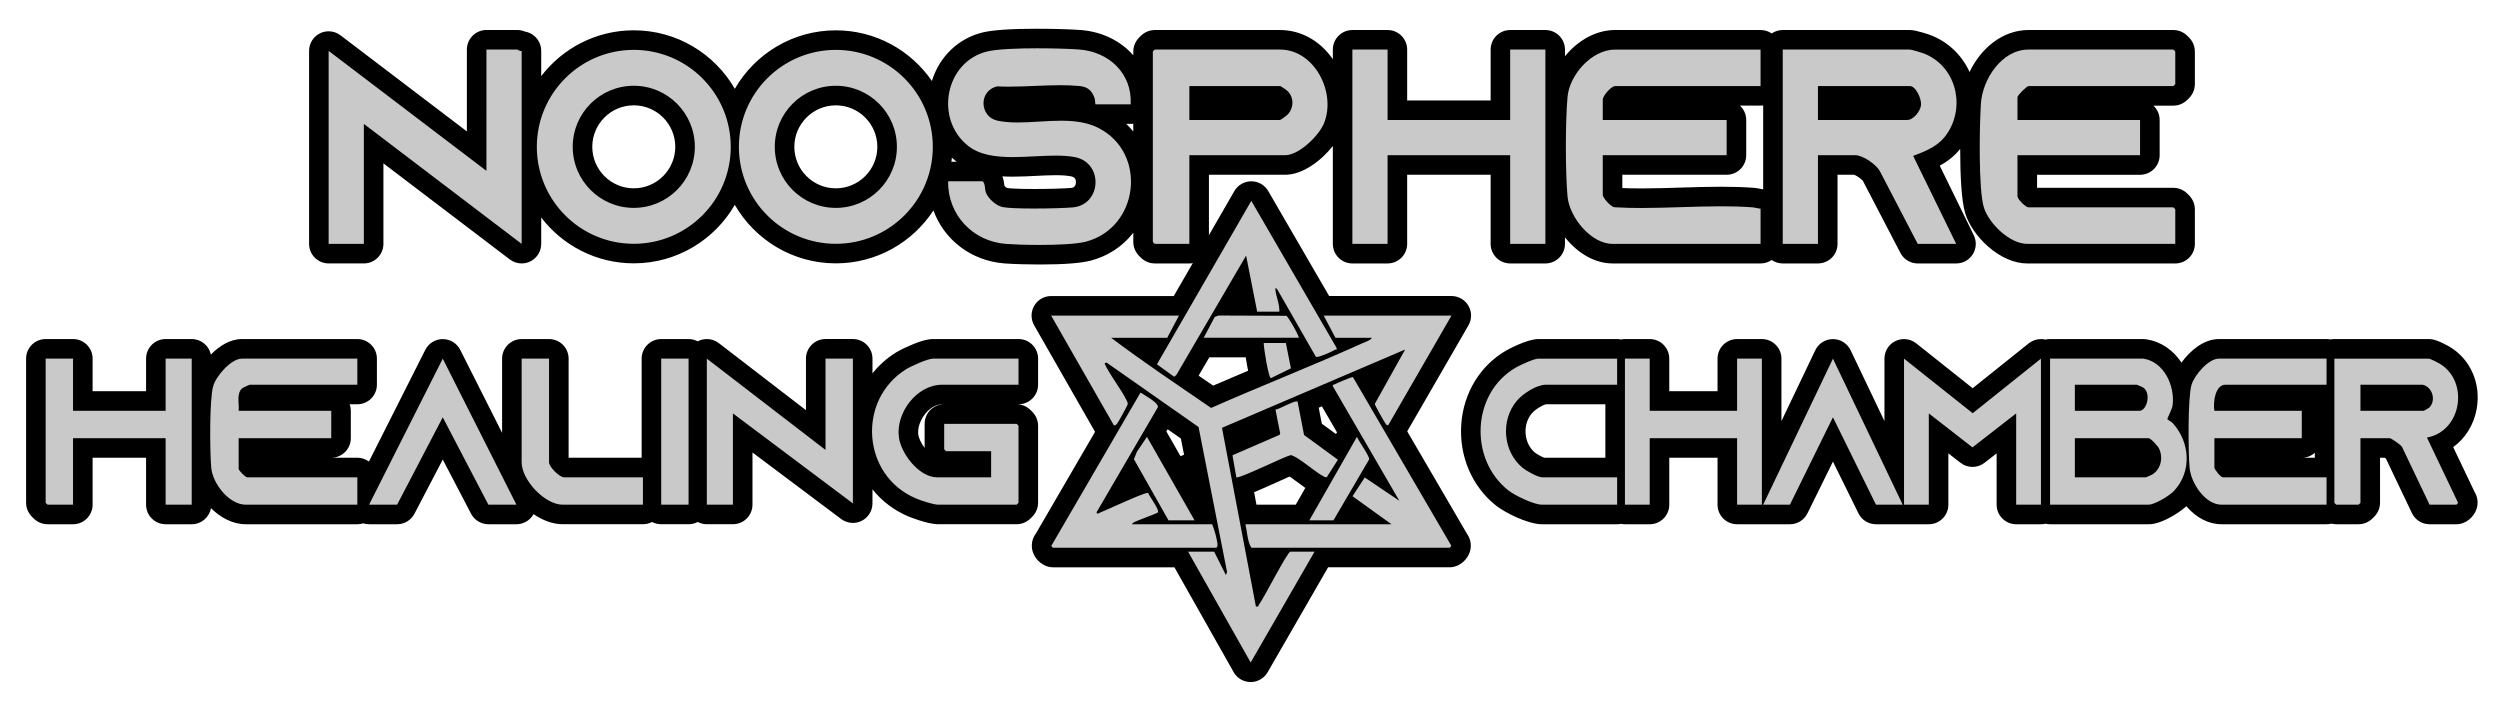 <?xml version="1.0" encoding="UTF-8"?>
<svg id="Layer_1" xmlns="http://www.w3.org/2000/svg" version="1.1" viewBox="0 0 1917 548">
  <!-- Generator: Adobe Illustrator 29.5.1, SVG Export Plug-In . SVG Version: 2.1.0 Build 141)  -->
  <defs>
    <style>
      .st0 {
        fill: #c9c9c9;
      }
    </style>
  </defs>
  <g>
    <path class="st0" d="M797.03,195.31c-9.58,0-19.59-.3-26.13-.79-29.74-2.23-51.83-26.14-51.4-55.63.06-4.1,3.4-7.39,7.5-7.39h26.5c1.93,0,3.78.74,5.17,2.07,3.35,3.19,3.79,7.19,4.05,9.59.08.76.17,1.54.31,1.93.75,2.16,4.98,5.89,7.19,6.34,1.14.23,6.14.98,22.76.98,12.61,0,24.3-.43,28.91-.84,7.46-.66,10.38-6.22,10.63-11.21.24-4.88-2.2-11.09-9.86-12.54-3.53-.67-7.83-.99-13.16-.99-4.94,0-10.13.26-15.62.54-5.65.29-11.5.58-17.25.58-12.02,0-27.28-1.15-38.71-10.07-14.71-11.48-21.32-30.38-17.26-49.32,3.9-18.19,17.14-32.14,34.53-36.39,8.96-2.19,27.02-2.65,40.6-2.65,11.93,0,24.61.37,32.32.95,13.16.99,25.09,6.33,33.6,15.06,8.96,9.19,13.5,21.57,12.79,34.86-.21,3.98-3.5,7.1-7.49,7.1h-27c-1.67,0-7.14-.6-7.68-8.39-.03-.43-.08-1.18-.14-1.58-1.21-3.2-2.02-3.79-5.35-4.12-4.03-.39-8.52-.58-13.74-.58-6.32,0-12.99.28-19.45.55-6.58.28-13.38.56-19.95.56-2.93,0-5.62-.06-8.16-.17-3.49,1.15-3.88,4.13-3.87,5.43,0,.83.25,5.04,4.84,6.01,3.83.81,8.36,1.2,13.86,1.2,5.07,0,10.32-.32,15.87-.65,5.67-.34,11.54-.69,17.34-.69,8.46,0,21,.66,32.21,6.39,20.11,10.29,31.09,30.95,28.65,53.92-2.43,22.84-18.01,41.34-39.71,47.14-8.62,2.3-25.25,2.79-37.68,2.79ZM400,194.5c-1.61,0-3.21-.52-4.54-1.53l-108.96-82.85v76.88c0,4.14-3.36,7.5-7.5,7.5h-27c-4.14,0-7.5-3.36-7.5-7.5V39c0-2.85,1.62-5.45,4.17-6.72,1.06-.52,2.2-.78,3.33-.78,1.61,0,3.21.52,4.54,1.53l108.96,82.85V38c0-4.14,3.36-7.5,7.5-7.5h23.5c1.71,0,3.04.56,3.93,1.01,1.3.07,2.58.49,3.7,1.23,2.1,1.39,3.37,3.74,3.37,6.26v50.35c10.04-33.85,41.43-58.61,78.49-58.61s66.45,23.21,77.47,55.41c11.02-32.19,41.58-55.4,77.46-55.4,45.13,0,81.85,36.72,81.85,81.85s-36.72,81.85-81.85,81.85c-35.89,0-66.45-23.21-77.47-55.41-11.02,32.19-41.58,55.4-77.46,55.4s-68.45-24.76-78.49-58.61v51.18c0,2.85-1.62,5.45-4.17,6.72-1.06.52-2.2.78-3.33.78ZM640.92,73.26c-21.68,0-39.32,17.64-39.32,39.32s17.64,39.32,39.32,39.32,39.32-17.64,39.32-39.32-17.64-39.32-39.32-39.32ZM485.98,73.25c-21.68,0-39.32,17.64-39.32,39.32s17.64,39.32,39.32,39.32,39.32-17.64,39.32-39.32-17.64-39.32-39.32-39.32ZM1554.5,194.5c-16.85,0-35.54-17.75-40.37-33.01-5.07-16-3.54-68.96-2.66-82.52,1.53-23.41,19.58-48.47,44.03-48.47h111c4.29,0,9,4.71,9,9v25c0,4.29-4.71,9-9,9h-108.85c-.99.87-2.28,2.16-3.15,3.15v7.85h86.5c4.14,0,7.5,3.36,7.5,7.5v27c0,4.14-3.36,7.5-7.5,7.5h-86.5v22.43c.66.82,1.75,1.91,2.57,2.57h109.43c4.29,0,9,4.71,9,9v26.5c0,4.14-3.36,7.5-7.5,7.5h-113.5ZM1470.5,194.5c-2.8,0-5.36-1.56-6.65-4.04l-29-55.73c-2.09-3.43-9.7-8.23-12.35-8.23h-21v60.5c0,4.14-3.36,7.5-7.5,7.5h-27c-4.14,0-7.5-3.36-7.5-7.5V38c0-4.14,3.36-7.5,7.5-7.5h97.5c3.08,0,12.72,3.25,12.81,3.29,13.09,4.89,23.21,15.39,27.79,28.8,4.87,14.28,3.08,29.84-4.91,42.69-6.09,9.79-14.52,14.73-22.87,18.27l29.42,60.15c1.14,2.32,1,5.07-.38,7.27-1.37,2.19-3.77,3.53-6.36,3.53h-29.5ZM1462.12,84.5c1.27-.63,3.29-3.33,3.46-4.68.06-1.45-1.32-4.87-2.46-6.32h-61.62v11h60.62ZM1236.5,194.5c-20.62,0-40.33-23.82-42.01-43.32-1.71-19.89-1.71-57.48,0-77.36,1.72-20.03,21.32-43.32,44.01-43.32h111.5c4.14,0,7.5,3.36,7.5,7.5v28c0,4.14-3.36,7.5-7.5,7.5h-110.15c-1.11.89-2.72,2.74-3.35,3.89v7.11h87.5c4.14,0,7.5,3.36,7.5,7.5v27c0,4.14-3.36,7.5-7.5,7.5h-87.5v21.52c.76,1.1,2.21,2.72,3.2,3.47,5.78.32,12.01.48,19,.48,10,0,20.35-.33,30.37-.64,10.11-.32,20.57-.65,30.78-.65,9.03,0,16.97.26,24.25.79,1.61.12,3,.41,4.21.66.87.18,1.62.34,2.21.38,3.94.27,6.99,3.54,6.99,7.48v27c0,4.14-3.36,7.5-7.5,7.5h-113.5ZM1158,194.5c-4.14,0-7.5-3.36-7.5-7.5v-60.5h-79v60.5c0,4.14-3.36,7.5-7.5,7.5h-27c-4.14,0-7.5-3.36-7.5-7.5V38c0-4.14,3.36-7.5,7.5-7.5h27c4.14,0,7.5,3.36,7.5,7.5v46.5h79v-46.5c0-4.14,3.36-7.5,7.5-7.5h27c4.14,0,7.5,3.36,7.5,7.5v149c0,4.14-3.36,7.5-7.5,7.5h-27ZM885.5,194.5c-4.29,0-9-4.71-9-9V39.5c0-4.29,4.71-9,9-9h96c13.68,0,26.37,7.23,34.81,19.83,9.64,14.38,11.86,32.47,5.81,47.2-4.79,11.67-22.28,28.97-36.62,28.97h-66v60.5c0,4.14-3.36,7.5-7.5,7.5h-26.5ZM979.46,84.5c.98-.7,2.23-1.65,2.8-2.16,1.66-2.16,1.73-4.85.17-6.84-.55-.49-1.78-1.39-2.7-2h-60.23v11h59.96Z"/>
    <path d="M795.78,37.03c12.65,0,24.92.42,31.76.93,22.89,1.72,40.72,18.44,39.46,42.04h-27c-.24,0-.15-3.33-.69-4.8-2.19-5.96-5.3-8.63-11.76-9.25-4.66-.45-9.51-.61-14.47-.61-12.93,0-26.56,1.11-39.4,1.11-3.03,0-6.03-.06-8.95-.22-14.53,3.18-13.74,23.38.21,26.32,4.84,1.02,10.03,1.36,15.41,1.36,10.69,0,22.15-1.34,33.22-1.34,10.24,0,20.14,1.15,28.79,5.57,37.6,19.23,31.14,76.26-9.58,87.14-7.1,1.9-21.88,2.53-35.74,2.53-10.13,0-19.78-.34-25.57-.77-25.59-1.92-44.84-22.37-44.46-48.04h26.5c2.2,2.1,1.36,5.43,2.45,8.55,1.62,4.67,7.96,10.24,12.78,11.22,4.08.83,13.91,1.13,24.25,1.13,11.79,0,24.24-.4,29.57-.87,22.27-1.97,23.81-34.37,1.5-38.59-4.45-.84-9.37-1.12-14.56-1.12-10.4,0-21.9,1.13-32.87,1.13-12.99,0-25.25-1.58-34.1-8.48-26.04-20.33-18.04-64.56,14.44-72.51,7.43-1.82,23.41-2.44,38.82-2.44M1666.5,38c.11,0,1.5,1.39,1.5,1.5v25c0,.11-1.39,1.5-1.5,1.5h-111c-1.39,0-8.5,7.1-8.5,8.5v17.5h94v27h-94v31.5c0,2.22,6.29,8.5,8.5,8.5h111c.11,0,1.5,1.39,1.5,1.5v26.5h-113.5c-13.41,0-29.34-15.53-33.22-27.78-4.35-13.73-3.39-63.44-2.32-79.77,1.22-18.74,16-41.45,36.55-41.45h111M1464.5,38c1.08,0,8.59,2.21,10.19,2.81,24.32,9.08,32.62,38.82,19.13,60.51-6.39,10.28-15.92,14.14-26.81,18.21l32.99,67.46h-29.5l-29.09-55.91c-2.99-5.18-12.97-12.09-18.91-12.09h-28.5v68h-27V38h97.5M1394,92h68.5c4.7,0,10.13-6.79,10.55-11.5.42-4.66-3.89-14.5-8.55-14.5h-70.5v26M1350,38v28h-111.5c-2.97,0-9.5,7.4-9.5,10.5v15.5h95v27h-95v30.5c0,1.95,6.17,9.45,9.37,9.45.06,0,.13,0,.19,0,6.63.39,13.35.53,20.14.53,20.22,0,40.96-1.29,61.15-1.29,8.01,0,15.93.2,23.7.77,2.24.16,4.25.89,6.46,1.04v27h-113.5c-16.69,0-33.17-20.63-34.54-36.46-1.68-19.48-1.68-56.59,0-76.07,1.48-17.16,18.61-36.46,36.54-36.46h111.5M1185,38v149h-27v-68h-94v68h-27V38h27v54h94v-54h27M981.5,38c26.47,0,43.39,33.04,33.68,56.68-3.85,9.38-19.13,24.32-29.68,24.32h-73.5v68h-26.5c-.11,0-1.5-1.39-1.5-1.5V39.5c0-.11,1.39-1.5,1.5-1.5h96M912,92h69.5c.6,0,5.57-3.7,6.35-4.65,4.11-4.93,4.35-11.92.16-16.86-.92-1.08-5.65-4.49-6.51-4.49h-69.5v26M396.5,38c.46,0,1.74,1.12,2.9,1.12.2,0,.41-.03.6-.12v148l-121-92v92h-27V39l121,92V38h23.5M485.99,38.24c41.06,0,74.35,33.29,74.35,74.35s-33.29,74.35-74.35,74.35-74.35-33.29-74.35-74.35,33.29-74.35,74.35-74.35M485.98,159.4c25.86,0,46.82-20.96,46.82-46.82s-20.96-46.82-46.82-46.82-46.82,20.96-46.82,46.82,20.96,46.82,46.82,46.82M640.93,38.25c41.06,0,74.35,33.29,74.35,74.35s-33.29,74.35-74.35,74.35-74.35-33.29-74.35-74.35,33.29-74.35,74.35-74.35M640.92,159.41c25.86,0,46.82-20.96,46.82-46.82s-20.96-46.82-46.82-46.82-46.82,20.96-46.82,46.82,20.96,46.82,46.82,46.82M795.78,22.03c-20.35,0-34.6.96-42.38,2.87-18.61,4.55-33.11,18.59-38.81,37.2-16.12-23.44-43.13-38.84-73.67-38.84-33.08,0-62.02,18.07-77.46,44.85-15.44-26.79-44.39-44.87-77.47-44.87-28.91,0-54.65,13.8-70.99,35.15v-19.39c0-5.04-2.53-9.74-6.74-12.52-1.77-1.17-3.73-1.93-5.75-2.27-1.48-.62-3.52-1.21-6.01-1.21h-23.5c-8.28,0-15,6.72-15,15v62.75l-96.92-73.69c-2.66-2.02-5.86-3.06-9.08-3.06-2.27,0-4.55.51-6.66,1.56-5.11,2.53-8.34,7.74-8.34,13.44v148c0,8.28,6.72,15,15,15h27c8.28,0,15-6.72,15-15v-61.75l96.92,73.69c2.66,2.02,5.86,3.06,9.08,3.06,2.27,0,4.55-.51,6.66-1.56,5.11-2.53,8.34-7.74,8.34-13.44v-20.22c16.34,21.36,42.08,35.15,70.99,35.15,33.08,0,62.02-18.07,77.46-44.85,15.44,26.79,44.39,44.87,77.47,44.87,31.29,0,58.87-16.17,74.84-40.58,8.17,22.45,28.85,38.7,54.58,40.63,6.72.5,16.95.82,26.7.82,18.73,0,32.06-1.02,39.62-3.04,12.79-3.42,23.82-10.59,31.91-20.75.15-.19.3-.37.44-.56v7.04c0,6.29,3.71,10,5.1,11.4,1.4,1.4,5.1,5.1,11.4,5.1h26.5c8.28,0,15-6.72,15-15v-53h58.5c13.4,0,27.67-10.85,36.5-22.04v75.04c0,8.28,6.72,15,15,15h27c8.28,0,15-6.72,15-15v-53h64v53c0,8.28,6.72,15,15,15h27c8.28,0,15-6.72,15-15v-5.01c.74.92,1.51,1.82,2.3,2.71,9.97,11.16,22.11,17.3,34.2,17.3h113.5c3.16,0,6.08-.97,8.5-2.64,2.42,1.66,5.34,2.64,8.5,2.64h27c8.28,0,15-6.72,15-15v-53h12.77c1.88.64,5.44,3.11,6.67,4.65l28.76,55.27c2.58,4.96,7.71,8.08,13.31,8.08h29.5c5.18,0,9.98-2.67,12.72-7.06,2.74-4.39,3.02-9.88.75-14.53l-26.1-53.36c5.53-3.02,10.99-7.03,15.68-12.86,0,18.85.82,39.8,3.92,49.57,2.75,8.69,9.1,17.88,17.42,25.21,9.55,8.41,20.24,13.04,30.1,13.04h113.5c8.28,0,15-6.72,15-15v-26.5c0-6.29-3.71-10-5.1-11.4-1.4-1.4-5.1-5.1-11.4-5.1h-104.5v-10h79c8.28,0,15-6.72,15-15v-27c0-4.35-1.85-8.26-4.8-11h15.3c6.29,0,10-3.71,11.4-5.1,1.4-1.4,5.1-5.1,5.1-11.4v-25c0-6.29-3.71-10-5.1-11.4-1.4-1.4-5.1-5.1-11.4-5.1h-111c-20.25,0-36.73,14.32-45.27,32.18-5.95-13.15-16.76-23.36-30.29-28.42-.1-.04-10.55-3.76-15.44-3.76h-97.5c-3.16,0-6.08.97-8.5,2.64-2.42-1.66-5.34-2.64-8.5-2.64h-111.5c-12.55,0-25.07,5.82-35.24,16.4-1.14,1.18-2.22,2.4-3.26,3.66v-5.05c0-8.28-6.72-15-15-15h-27c-8.28,0-15,6.72-15,15v39h-64v-39c0-8.28-6.72-15-15-15h-27c-8.28,0-15,6.72-15,15v7.36c-9.86-14.22-24.57-22.36-40.5-22.36h-96c-6.29,0-10,3.71-11.4,5.1-1.4,1.4-5.1,5.1-5.1,11.4v2.89c-.62-.71-1.27-1.41-1.93-2.09-9.78-10.03-23.42-16.18-38.41-17.3-7.87-.59-20.78-.97-32.88-.97h0ZM485.98,144.4c-17.55,0-31.82-14.27-31.82-31.82s14.27-31.82,31.82-31.82,31.82,14.27,31.82,31.82-14.27,31.82-31.82,31.82h0ZM640.92,144.41c-17.55,0-31.82-14.28-31.82-31.82s14.28-31.82,31.82-31.82,31.82,14.28,31.82,31.82-14.28,31.82-31.82,31.82h0ZM1334.2,81h15.8c.68,0,1.35-.05,2-.13v64.27c-.31-.04-.62-.07-.94-.1-.22-.03-.8-.15-1.22-.24-1.3-.27-3.09-.65-5.21-.8-7.46-.55-15.57-.81-24.79-.81-10.32,0-20.84.33-31.02.65-9.96.31-20.25.64-30.13.64-5.31,0-10.15-.09-14.69-.28v-10.2h80c8.28,0,15-6.72,15-15v-27c0-4.35-1.85-8.26-4.8-11h0ZM863.64,95h3.36c.68,0,1.35-.05,2-.13v5.98c-1.65-2.06-3.44-4.02-5.36-5.85h0ZM729.55,124c.13-1.02.24-2.05.34-3.08,1.09,1,2.22,1.96,3.4,2.88.09.07.17.13.26.2h-4ZM776.62,135.46c5.94,0,11.88-.3,17.63-.59,5.39-.27,10.49-.53,15.24-.53s8.71.28,11.77.86c3.96.75,3.81,3.8,3.76,4.8-.19,3.79-2.91,4.03-3.8,4.11-4.51.4-16.3.81-28.25.81s-18.61-.44-20.76-.75c-.61-.36-1.49-1.11-2.02-1.72,0-.04,0-.07-.01-.11-.18-1.63-.47-4.23-1.57-7.08,2.77.15,5.46.2,8.02.2h0Z"/>
  </g>
  <g>
    <path class="st0" d="M1863,394.5c-2.89,0-5.53-1.66-6.77-4.27l-20.7-43.42c-1.05-.9-3.29-2.45-4.71-3.31h-13.32v42c0,4.29-4.71,9-9,9h-17c-1.23,0-2.5-.39-3.68-1.04-1.12.66-2.42,1.04-3.82,1.04h-80.5c-11.37,0-20.84-8.64-26.48-18.65-1.33,2.01-2.85,3.94-4.55,5.76-3.68,3.94-16.93,12.89-24.97,12.89h-75.5c-1.26,0-2.46-.31-3.5-.87-1.04.55-2.24.87-3.5.87h-19c-4.14,0-7.5-3.36-7.5-7.5v-54.67l-21.4,16.63c-1.35,1.05-2.98,1.58-4.6,1.58s-3.25-.53-4.6-1.58l-21.4-16.63v54.67c0,4.14-3.36,7.5-7.5,7.5h-19c-.17,0-.34,0-.5-.02-.17.01-.33.02-.5.02h-20.5c-2.86,0-5.47-1.62-6.73-4.19l-26.27-53.35-26.27,53.35c-1.26,2.56-3.87,4.19-6.73,4.19h-20.5c-.17,0-.33,0-.5-.02-.17.01-.33.02-.5.02h-19c-4.14,0-7.5-3.36-7.5-7.5v-43.5h-52v43.5c0,4.14-3.36,7.5-7.5,7.5h-19c-1.07,0-2.08-.22-3-.62-.92.4-1.93.62-3,.62h-57.5c-8.93,0-25.13-8.3-30.62-12.64-16.57-13.09-25.5-34.11-23.88-56.22,1.56-21.36,13-40.16,30.59-50.31.14-.08,14.37-7.83,20.92-7.83h60.5c1.07,0,2.08.22,3,.62.92-.4,1.93-.62,3-.62h19c4.14,0,7.5,3.36,7.5,7.5v32.5h52v-32.5c0-4.14,3.36-7.5,7.5-7.5h19c4.14,0,7.5,3.36,7.5,7.5v81l40.23-84.21c1.25-2.61,3.88-4.27,6.77-4.27s5.52,1.66,6.77,4.27l40.23,84.21v-81c0-2.88,1.65-5.5,4.24-6.75,1.04-.5,2.15-.75,3.26-.75,1.66,0,3.31.55,4.67,1.63l47.99,38.14,47.66-38.12c1.36-1.08,3.01-1.64,4.69-1.64,1.1,0,2.21.24,3.25.74.08.04.17.08.25.13,1.05-.55,2.24-.87,3.5-.87h71.5c.38,0,.77.03,1.15.09,9.64,1.5,17.9,7.49,23.25,16.87,2.09,3.67,3.65,7.71,4.63,11.88.24-1.36.5-2.55.8-3.53,2.62-8.59,14.94-25.31,28.17-25.31h82.5c1.07,0,2.08.22,3,.62.92-.4,1.93-.62,3-.62h72.5c.42,0,.83.03,1.24.1,3.45.58,10.71,4.72,10.78,4.76,13.39,7.97,20.14,23.65,17.2,39.97-2.28,12.67-9.77,22.64-20.3,27.65l19.57,41.02c1.3,1.99,1.69,4.5.93,6.88-.87,2.75-4.06,6.62-8.42,6.62h-20.5ZM1782.5,358.5v-56h-75.47c-.65.86-1.26,2.82-1.6,5h59.57c4.14,0,7.5,3.36,7.5,7.5v21c0,4.14-3.36,7.5-7.5,7.5h-59.5v13.35c.37.52.86,1.14,1.31,1.65h75.69ZM1644.1,358.5c.87-.38,2.02-.9,2.49-1.14,3.32-2.08,3.77-6.75,2.29-10.01-.57-.87-2.23-2.75-3.42-3.85h-46.95v15h45.6ZM1238.5,358.5v-56h-53c-4.19,0-12.8,5.03-16.76,9.78-4.77,5.73-7.08,13.53-6.32,21.42.75,7.82,4.3,14.68,9.99,19.32,2.2,1.79,8.35,5.03,10.38,5.49h55.71ZM1856.69,307.5c.37-.22.76-.45,1.07-.64.42-.8.32-1.88.06-2.63-.24-.69-.71-1.43-1.29-1.72h-39.03v5h39.19ZM1638.76,307.5c.5-1.19.71-3.11.4-4.05-.61-.3-1.42-.67-2.06-.95h-38.6v5h40.26Z"/>
    <path d="M1862.5,275c1.37.23,6.67,2.91,8.19,3.81,22.82,13.57,17.09,51.82-9.7,56.7l23.58,49.45c.88.62-.95,2.04-1.07,2.04h-20.5l-21.15-44.35c-.87-1.66-8.44-6.65-9.35-6.65h-22.5v49.5c0,.11-1.39,1.5-1.5,1.5h-17c-.11,0-1.5-1.39-1.5-1.5v-110.5h72.5M1810,315h48.5c.27,0,4.03-2.15,4.55-2.72,5.17-5.71,1.81-15.97-5.55-17.28h-47.5v20M1784,275v20h-77.5c-8.04,0-9.67,14.13-8.5,20h67v21h-67v22.5c0,1.39,4.75,7.5,6.5,7.5h79.5v21h-80.5c-12.76,0-23.54-16.85-24.54-28.46-1.02-11.8-1.45-53.74,1.53-63.54,2.26-7.42,12.89-20,21-20h82.5M1643.5,275c15.99,2.48,24.19,20.81,22.5,35.5-.41,3.57-4.14,9.85-4.07,10.93.02.33,3.09,1.88,4.11,3.01,13.31,14.62,14.88,37.13.94,52.04-3.37,3.61-14.79,10.51-19.49,10.51h-75.5v-112h71.5M1591,315h49.5c5.57,0,9.05-12.74,3.47-17.47-.53-.45-5.17-2.53-5.47-2.53h-47.5v20M1591,366h54.5c.27,0,4.19-1.75,4.85-2.15,6.76-4.07,8.5-13.07,5.21-19.91-.91-1.89-6.35-7.94-8.06-7.94h-56.5v30M1565,275v112h-19v-70l-33.5,26.04-33.5-26.04v70h-19v-112l52.67,41.86,52.33-41.86M1351,275v112h-19v-51h-67v51h-19v-112h19v40h67v-40h19M1240,275v20h-54.5c-7.35,0-17.85,6.87-22.52,12.48-12.52,15.02-10.5,38.96,4.7,51.35,2.81,2.29,11.51,7.17,14.83,7.17h57.5v21h-57.5c-6.34,0-20.8-6.94-25.98-11.02-30.26-23.9-28.01-74.65,5.81-94.14,3.3-1.9,13.91-6.83,17.17-6.83h60.5M1405.5,275.02l53.5,111.98h-20.5l-33-67.01-33,67.01h-20.5l53.5-111.98M1565,260c-3.34,0-6.66,1.12-9.37,3.29l-42.99,34.39-43.31-34.42c-2.71-2.15-6.01-3.26-9.33-3.26-2.22,0-4.45.49-6.52,1.49-5.18,2.5-8.48,7.75-8.48,13.51v47.9l-25.97-54.35c-2.49-5.21-7.76-8.53-13.53-8.53s-11.04,3.32-13.53,8.53l-25.97,54.35v-47.9c0-8.28-6.72-15-15-15h-19c-8.28,0-15,6.72-15,15v25h-37v-25c0-8.28-6.72-15-15-15h-19c-1.03,0-2.03.1-3,.3-.97-.2-1.97-.3-3-.3h-60.5c-8.93,0-24.51,8.75-24.66,8.84-19.76,11.39-32.59,32.42-34.33,56.26-1.79,24.59,8.19,48.01,26.72,62.65,6.3,4.97,23.96,14.25,35.27,14.25h57.5c1.03,0,2.03-.1,3-.3.97.2,1.97.3,3,.3h19c8.28,0,15-6.72,15-15v-36h37v36c0,8.28,6.72,15,15,15h19c.17,0,.34,0,.5,0,.17,0,.33,0,.5,0h20.5c5.71,0,10.93-3.25,13.46-8.37l19.54-39.68,19.54,39.68c2.52,5.13,7.74,8.37,13.46,8.37h20.5c.17,0,.33,0,.5,0,.17,0,.33,0,.5,0h19c8.28,0,15-6.72,15-15v-39.34l9.29,7.22c2.71,2.1,5.96,3.16,9.21,3.16s6.5-1.05,9.21-3.16l9.29-7.22v39.34c0,8.28,6.72,15,15,15h19c1.2,0,2.38-.14,3.5-.41,1.12.27,2.3.41,3.5.41h75.5c1.79,0,7.25,0,17.6-5.83,2.26-1.27,7.49-4.39,11.39-7.99,7.63,8.93,17.15,13.82,27.01,13.82h80.5c1.29,0,2.54-.16,3.74-.47,1.13.29,2.39.47,3.76.47h17c6.29,0,10-3.71,11.4-5.1,1.4-1.4,5.1-5.1,5.1-11.4v-34.5h3.6c.32.22.63.44.92.65l19.93,41.81c2.49,5.22,7.76,8.54,13.54,8.54h20.5c7.76,0,13.7-5.97,15.57-11.86,1.4-4.41.77-9.06-1.52-12.81l-16.45-34.48c9.24-6.67,15.8-16.98,18-29.2,3.5-19.42-4.65-38.16-20.75-47.74-.08-.05-8.27-4.86-13.39-5.71-.82-.14-1.64-.21-2.47-.21h-72.5c-1.03,0-2.03.1-3,.3-.97-.2-1.97-.3-3-.3h-82.5c-11.65,0-22.12,8.89-28.73,18.06-6.51-9.87-15.99-16.18-26.97-17.88-.76-.12-1.53-.18-2.3-.18h-71.5c-1.21,0-2.38.14-3.51.41-1.15-.28-2.32-.41-3.49-.41h0ZM1185.63,310h45.37v41h-46.98c-1.97-.8-5.66-2.86-6.91-3.83-4.03-3.29-6.68-8.47-7.23-14.2-.57-5.9,1.11-11.69,4.61-15.89,2.57-3.09,8.69-6.76,11.13-7.08h0ZM1713,351h52c3.84,0,7.35-1.44,10-3.82v3.82h-62Z"/>
  </g>
  <g>
    <path class="st0" d="M719.5,394.5c-6.84,0-19.97-5.35-20.09-5.41-21.5-9.07-35.59-28.4-37.91-51.87v48.78c0,2.84-1.6,5.44-4.15,6.71-1.06.53-2.21.79-3.35.79-1.59,0-3.18-.51-4.5-1.5l-80-60v55c0,4.14-3.36,7.5-7.5,7.5h-20c-3.19,0-5.92-1.99-7-4.8-1.08,2.81-3.81,4.8-7,4.8h-21c-3.19,0-5.92-1.99-7-4.8-1.08,2.81-3.81,4.8-7,4.8h-61.5c-17.5,0-39-22.06-39-40v-79.5c0-4.14,3.36-7.5,7.5-7.5h21c4.14,0,7.5,3.36,7.5,7.5v78.55c.89,1.49,3.46,4.06,4.95,4.95h59.55c2.78,0,5.2,1.51,6.5,3.76v-87.26c0-4.14,3.36-7.5,7.5-7.5h21c3.19,0,5.92,1.99,7,4.8.67-1.73,1.96-3.19,3.69-4.03,1.05-.52,2.18-.77,3.31-.77,1.62,0,3.24.53,4.57,1.56l78.93,60.71v-54.77c0-4.14,3.36-7.5,7.5-7.5h21c4.14,0,7.5,3.36,7.5,7.5v49.18c1.94-19.4,12.53-36.89,29.22-47.34,3.48-2.18,17.99-9.34,24.78-9.34h65.5c4.14,0,7.5,3.36,7.5,7.5v20c0,4.14-3.36,7.5-7.5,7.5h-58.5c-6.37,0-12.94,3.33-18.04,9.13-5.76,6.56-8.73,15.24-7.76,22.64,1.31,10.01,12.81,24.23,21.8,24.23h34v-5h-27c-4.29,0-9-4.71-9-9v-19.5c0-4.14,3.36-7.5,7.5-7.5h55.5c4.29,0,9,4.71,9,9v59c0,4.29-4.71,9-9,9h-60ZM374.5,394.5c-2.79,0-5.35-1.55-6.65-4.03l-28.35-54.28-28.35,54.28c-1.29,2.48-3.85,4.03-6.65,4.03h-21.5c-1.65,0-3.22-.54-4.5-1.5-1.25.94-2.81,1.5-4.5,1.5h-85.5c-8.17,0-16.45-4.33-23.34-12.18-6-6.84-9.98-15.46-10.66-23.06v27.74c0,4.14-3.36,7.5-7.5,7.5h-20c-4.14,0-7.5-3.36-7.5-7.5v-43.5h-56v43.5c0,4.14-3.36,7.5-7.5,7.5h-19.5c-4.29,0-9-4.71-9-9v-110.5c0-4.14,3.36-7.5,7.5-7.5h21c4.14,0,7.5,3.36,7.5,7.5v32.5h56v-32.5c0-4.14,3.36-7.5,7.5-7.5h20c4.14,0,7.5,3.36,7.5,7.5v31.16c.41-5.18.99-9.52,1.8-12.27,2.65-9.06,16.09-26.39,29.2-26.39h88.5c4.14,0,7.5,3.36,7.5,7.5v20c0,4.14-3.36,7.5-7.5,7.5h-81.09c-.73.32-1.68.76-2.33,1.08-.25.78-.25,2.43-.2,3.92h63.62c4.14,0,7.5,3.36,7.5,7.5v21c0,4.14-3.36,7.5-7.5,7.5h-63.5v13.83c.36.39.78.81,1.17,1.17h82.33c4.14,0,7.5,3.36,7.5,7.5v7.32l51.3-101.68c1.27-2.53,3.86-4.12,6.7-4.12s5.42,1.59,6.7,4.12l56.5,111.98c1.17,2.33,1.06,5.09-.31,7.31-1.37,2.22-3.78,3.57-6.39,3.57h-21.5Z"/>
    <path d="M781,275v20h-58.5c-19.56,0-35.69,21.56-33.24,40.24,1.67,12.74,15.57,30.76,29.24,30.76h41.5v-20h-34.5c-.11,0-1.5-1.39-1.5-1.5v-19.5h55.5c.11,0,1.5,1.39,1.5,1.5v59c0,.11-1.39,1.5-1.5,1.5h-60c-3.85,0-13.3-3.18-17.18-4.82-41.37-17.45-45.38-75.34-7.62-98.98,3.91-2.45,16.66-8.2,20.8-8.2h65.5M654,275v111l-92-69v70h-20v-112l91,70v-70h21M528,275v112h-21v-112h21M421,275v79.5c0,3.48,8.01,11.5,11.5,11.5h60.5v21h-61.5c-13.82,0-31.5-18.94-31.5-32.5v-79.5h21M274,275v20h-82.5c-.3,0-4.88,2.07-5.48,2.52-4.99,3.73-2.44,12.01-3.02,17.48h71v21h-71v23.5c0,1.27,5.22,6.5,6.5,6.5h84.5v21h-85.5c-12.88,0-25.47-16.17-26.54-28.46-1.04-12.03-1.45-52.33,1.53-62.54,2.27-7.77,13.76-21,22-21h88.5M147,275v112h-20v-51H56v51h-19.5c-.11,0-1.5-1.39-1.5-1.5v-110.5h21v40h71v-40h20M339.5,275.02l56.5,111.98h-21.5l-35-67.01-35,67.01h-21.5l56.5-111.98M542,260c-2.26,0-4.52.51-6.62,1.54-.12.06-.25.12-.37.19-2.09-1.11-4.47-1.73-7-1.73h-21c-8.28,0-15,6.72-15,15v76h-55.9s-.07-.07-.1-.1v-75.9c0-8.28-6.72-15-15-15h-21c-8.28,0-15,6.72-15,15v56.9l-32.11-63.64c-2.55-5.05-7.73-8.24-13.39-8.24s-10.84,3.19-13.39,8.24l-43.22,85.65c-2.49-1.83-5.56-2.92-8.89-2.92h-76,56c8.28,0,15-6.72,15-15v-21c0-1.75-.3-3.44-.85-5h5.85c8.28,0,15-6.72,15-15v-20c0-8.28-6.72-15-15-15h-88.5c-8.97,0-17.33,5.26-23.82,11.9-1.43-6.8-7.46-11.9-14.68-11.9h-20c-8.28,0-15,6.72-15,15v25h-41v-25c0-8.28-6.72-15-15-15h-21c-8.28,0-15,6.72-15,15v110.5c0,6.29,3.71,10,5.1,11.4,1.4,1.4,5.1,5.1,11.4,5.1h19.5c8.28,0,15-6.72,15-15v-36h41v36c0,8.28,6.72,15,15,15h20c7.38,0,13.52-5.33,14.77-12.35,7.32,7.34,16.71,12.35,26.73,12.35h85.5c1.57,0,3.08-.24,4.51-.69,1.43.45,2.95.69,4.49.69h21.5c5.59,0,10.71-3.1,13.3-8.06l21.7-41.55,21.7,41.55c2.59,4.95,7.71,8.06,13.3,8.06h21.5c5.21,0,10.04-2.7,12.77-7.14.12-.2.24-.4.35-.61,7.28,5,15.06,7.74,22.37,7.74h61.5c2.53,0,4.91-.63,7-1.73,2.09,1.1,4.47,1.73,7,1.73h21c2.53,0,4.91-.63,7-1.73,2.09,1.1,4.47,1.73,7,1.73h20c8.28,0,15-6.72,15-15v-40l68,51c2.65,1.98,5.81,3,9,3,2.29,0,4.58-.52,6.71-1.58,5.08-2.54,8.29-7.73,8.29-13.42v-10.76c7.19,9.04,16.61,16.17,27.49,20.76.14.06,14.46,6,23.01,6h60c6.29,0,10-3.71,11.4-5.1,1.4-1.4,5.1-5.1,5.1-11.4v-59c0-6.29-3.71-10-5.1-11.4-1.4-1.4-5.1-5.1-11.4-5.1h-55.5c-8.28,0-15,6.72-15,15v18.48c-2.92-3.88-4.56-7.85-4.86-10.19-.69-5.24,1.65-11.8,5.97-16.71,3.67-4.18,8.19-6.58,12.4-6.58h58.5c8.28,0,15-6.72,15-15v-20c0-8.28-6.72-15-15-15h-65.5c-2.72,0-7.02.49-16.25,4.33-3.69,1.53-9.18,4.06-12.51,6.15-6.89,4.31-12.85,9.7-17.74,15.86v-11.35c0-8.28-6.72-15-15-15h-21c-8.28,0-15,6.72-15,15v39.54l-66.85-51.43c-2.67-2.06-5.9-3.11-9.15-3.11h0Z"/>
  </g>
  <g>
    <path class="st0" d="M958.98,515.5c-2.69-.01-5.17-1.47-6.5-3.81l-47.55-84.19h-97.43c-.6,0-1.2-.07-1.79-.22-3.01-.74-6.42-3.86-6.94-7.79-.29-2.21.35-4.37,1.69-6.03l47.97-82.46c-.35-.39-.66-.82-.93-1.29l-48.02-83.99c-1.33-2.32-1.32-5.17.02-7.49,1.34-2.31,3.81-3.74,6.49-3.74h98c.12,0,.25,0,.37,0l48.64-84.24c1.34-2.32,3.81-3.75,6.49-3.75h0c2.67,0,5.15,1.42,6.49,3.74l48.88,84.25s98.14,0,98.14,0c2.68,0,5.16,1.43,6.5,3.75,1.34,2.32,1.34,5.18,0,7.5l-48.51,84c-.19.33-.41.65-.65.95l48.36,82.88c1.54,2.04,2.04,4.73,1.24,7.28-.87,2.76-4.05,6.64-8.43,6.64h-97.44l-48.55,84.24c-1.34,2.32-3.82,3.75-6.5,3.75h-.03ZM967.01,445.86c.52-.95,1.03-1.88,1.51-2.76,2.99-5.46,6.08-11.09,8.71-15.6h-13.71l3.49,18.36ZM1043.72,394.5l-6.96-5.01-2.93,5.01h9.89ZM997.93,394.5l13.01-22.82c-2.78-1.5-6.16-3.96-10.95-7.52-3.04-2.25-7.79-5.78-10.38-7.22-3.15,1.27-9.1,3.96-13.71,6.03-12.53,5.65-18.93,8.41-22.79,9.67l4.15,21.85h40.68ZM924.58,394.5l-1.66-8.45c-.5.2-1.03.41-1.6.62-1.14.44-2.16.81-3.08,1.12l3.83,6.71h2.51ZM857.85,378.55c6.63-2.92,11.22-4.86,14.52-6.11l-5.39-9.53-9.13,15.64ZM885.71,330.81c.1.15.2.31.29.47l16.01,28.06,14.45-6.14-4.19-21.34-19.29-13.51-7.27,12.46ZM1026.8,343.86l7.05-12.37-17.07-29.4-14.12,6.03,4.1,21.1,20.04,14.64ZM946.93,340.11l26.34-11.43-1.46-7.37-26.32,11.25,1.43,7.54ZM917.07,295.77c4.13,2.83,8.27,5.65,12.39,8.48,12.03-5.27,24.23-10.44,36.28-15.49-.78-2.72-1.38-5.99-2.06-9.69-.64-3.51-1.5-8.78-1.92-12.57h-38.76l-13.91,23.81c2.67,1.83,5.33,3.65,7.98,5.46ZM1051.7,298.77l8.51-15.24-13.93,5.96,5.42,9.29ZM996.23,276c1.48-.62,2.96-1.24,4.44-1.87l-4.37-7.63c-.1,0-.2,0-.3,0h-1.66l1.89,9.5ZM874.91,266.5c2.59,1.85,5.19,3.7,7.79,5.54l3.2-5.54h-10.99ZM955.47,234.53l-3.48-17.64-10.27,17.58,13.76.06Z"/>
    <path d="M959.5,154.02l65.36,112.65c.52,1.95-.24,1.04-1.14,1.55-2.08,1.18-11.1,5.48-14.03,5.48-.3,0-.54-.05-.7-.15l-29.5-51.55c-.55-.67-.97-1.08-1.24-1.08-.28,0-.38.46-.25,1.55.62,5.27,3.3,10.97,3,16.52h-17l-8.49-42.99-53.48,91.52-1.65,1.39-13.24-9.55,72.37-125.35M934.44,241.94l51.9.21c1.41.47,9.19,14.15,9.66,16.84h-73l8.49-16.01,2.96-1.04M1113,242h0M1113,242l-48.51,84c-.16.04-.31.06-.45.06-1,0-1.36-.96-1.89-1.7-1.05-1.44-8.09-13.86-7.95-14.68l23.29-41.69-140.48,60.05,26,136.96c.47.11.82.16,1.08.16,1.01,0,.7-.76,1.21-1.42,3.89-5.03,21.84-40.74,24.21-40.74h18.5l-48.99,85-48.01-85h20l9.01,17.99.88-2.37-21.84-111.17-70.56-49.44-1.48.48c1.97,6.55,17.38,26.28,17.78,31.18.07.87-7.29,14.16-8.32,15.29-.64.7-.9,1.14-1.67,1.14-.21,0-.46-.03-.77-.1l-48.02-83.99h98l-9,17h-43c24.87,18.74,50.96,36.12,76.65,53.79,38.44-16.98,77.74-32.29,116.02-49.62,2.35-1.07,5.95-2.02,7.33-4.17h-28l-9-17h98M986,263l3.87,19.43-15.37,7.55c-1.79-.1-5.55-23.6-5.49-26.98h17M1037.33,289.13s.05,0,.07,0l75.17,128.83c.88.61-.94,2.04-1.07,2.04h-152c-3.07-5.09-3.12-12.16-4.5-18h112l-29.9-21.49,9.4-14.39,26.51,17.88-50.88-87.63c-.54-1.91.27-1.09,1.15-1.59,1.61-.9,12.74-5.64,14.05-5.64M874.56,301.01c2.87,1.99,14.15,7.87,13.29,11.25l-46.84,80.26c-.23.98.05,1.3.53,1.3.79,0,2.13-.84,2.7-1.07,5.19-2.05,32.34-14.84,35.93-14.84.08,0,.14,0,.19.02.98,2.77,8.95,13,7.55,14.99-.45.64-12.45,4.93-14.6,5.91-1.52.7-4.79,1.65-5.33,3.17h61.5c1.52,3.52,4.07,12.13,4.11,15.94,0,.85-.4,2.06-1.11,2.06h-125c-.25-.06-1.95-1.47-1.01-1.98l68.07-117.01M994.25,307.77c.34,0,.6.07.75.23l4.96,25.55,25.94,18.95-8.53,13.45c-.1.03-.21.04-.33.04-4.18,0-22.15-16.71-27.47-16.98-5.15,1.33-37.07,17.08-41.19,17.08-.18,0-.3-.03-.37-.09l-2.94-16.91,35.99-15.61.63-.92-3.65-18.49c2.64-.14,13.04-6.31,16.22-6.31M1040.49,334.99c1.28,3.17,9.91,15.05,9.37,17.26l-27.36,46.75h-18.5l36.49-64.01M879.49,334.99l36.51,64.01h-20l-26.53-46.92,2.36-5.75,7.65-11.33M921.99,359c.28,2.88,3.16,12.03,3.16,16.16,0-4.13-2.88-13.28-3.16-16.16l-18.94,8.05s-.02.06-.02.12c0-.05,0-.09.02-.12l18.94-8.05M903.02,367.17c0,1.5,6.42,14.28,7.1,14.71.11.07.29.1.54.1,2.82,0,13.75-4.45,14.18-5.13.22-.35.32-.93.31-1.68,0,.75-.09,1.33-.31,1.68-.43.68-11.36,5.13-14.18,5.13-.24,0-.42-.03-.54-.1-.67-.43-7.1-13.21-7.1-14.71M1008,423h0M959.5,139.02h-.02c-5.35,0-10.3,2.86-12.97,7.5l-46.47,80.48h-94.04c-5.35,0-10.29,2.85-12.97,7.47-2.68,4.63-2.7,10.33-.05,14.97l46.7,81.69-45.42,78.07c-2.35,3.15-3.45,7.14-2.92,11.24.97,7.47,7.05,12.75,12.56,14.12,1.18.29,2.39.44,3.6.44h93.05l45.4,80.37c2.65,4.69,7.61,7.6,13,7.62.02,0,.04,0,.07,0,5.36,0,10.32-2.86,13-7.51l46.39-80.49h93.1c7.78,0,13.73-5.99,15.58-11.9,1.5-4.77.63-9.79-2.13-13.68l-45.9-78.66,46.77-80.97c1.38-2.27,2.18-4.94,2.18-7.79,0-8.28-6.71-15-15-15h-93.82l-46.71-80.51c-2.68-4.63-7.63-7.47-12.97-7.47h0ZM1113,257h0,0ZM927.3,274h27.91c.49,3.17.98,5.83,1.09,6.42.25,1.37.5,2.65.75,3.85-8.91,3.75-17.88,7.56-26.78,11.43-2.98-2.04-5.96-4.08-8.95-6.12-.74-.51-1.49-1.02-2.23-1.53l8.22-14.06h0ZM1011.18,312.64l2.45-1.05,11.57,19.93-.75,1.32-10.88-7.95-2.38-12.26h0ZM894.38,330.83l.97-1.66,10.14,7.1,2.44,12.41-2.71,1.15-10.84-19h0ZM961.65,377.44c4.17-1.72,9.69-4.17,17.34-7.62,3.12-1.41,6.91-3.12,9.92-4.43,2.16,1.49,4.77,3.42,6.62,4.8,1.94,1.44,3.72,2.76,5.38,3.94l-7.34,12.87h-30.11l-1.82-9.56h0Z"/>
  </g>
</svg>
